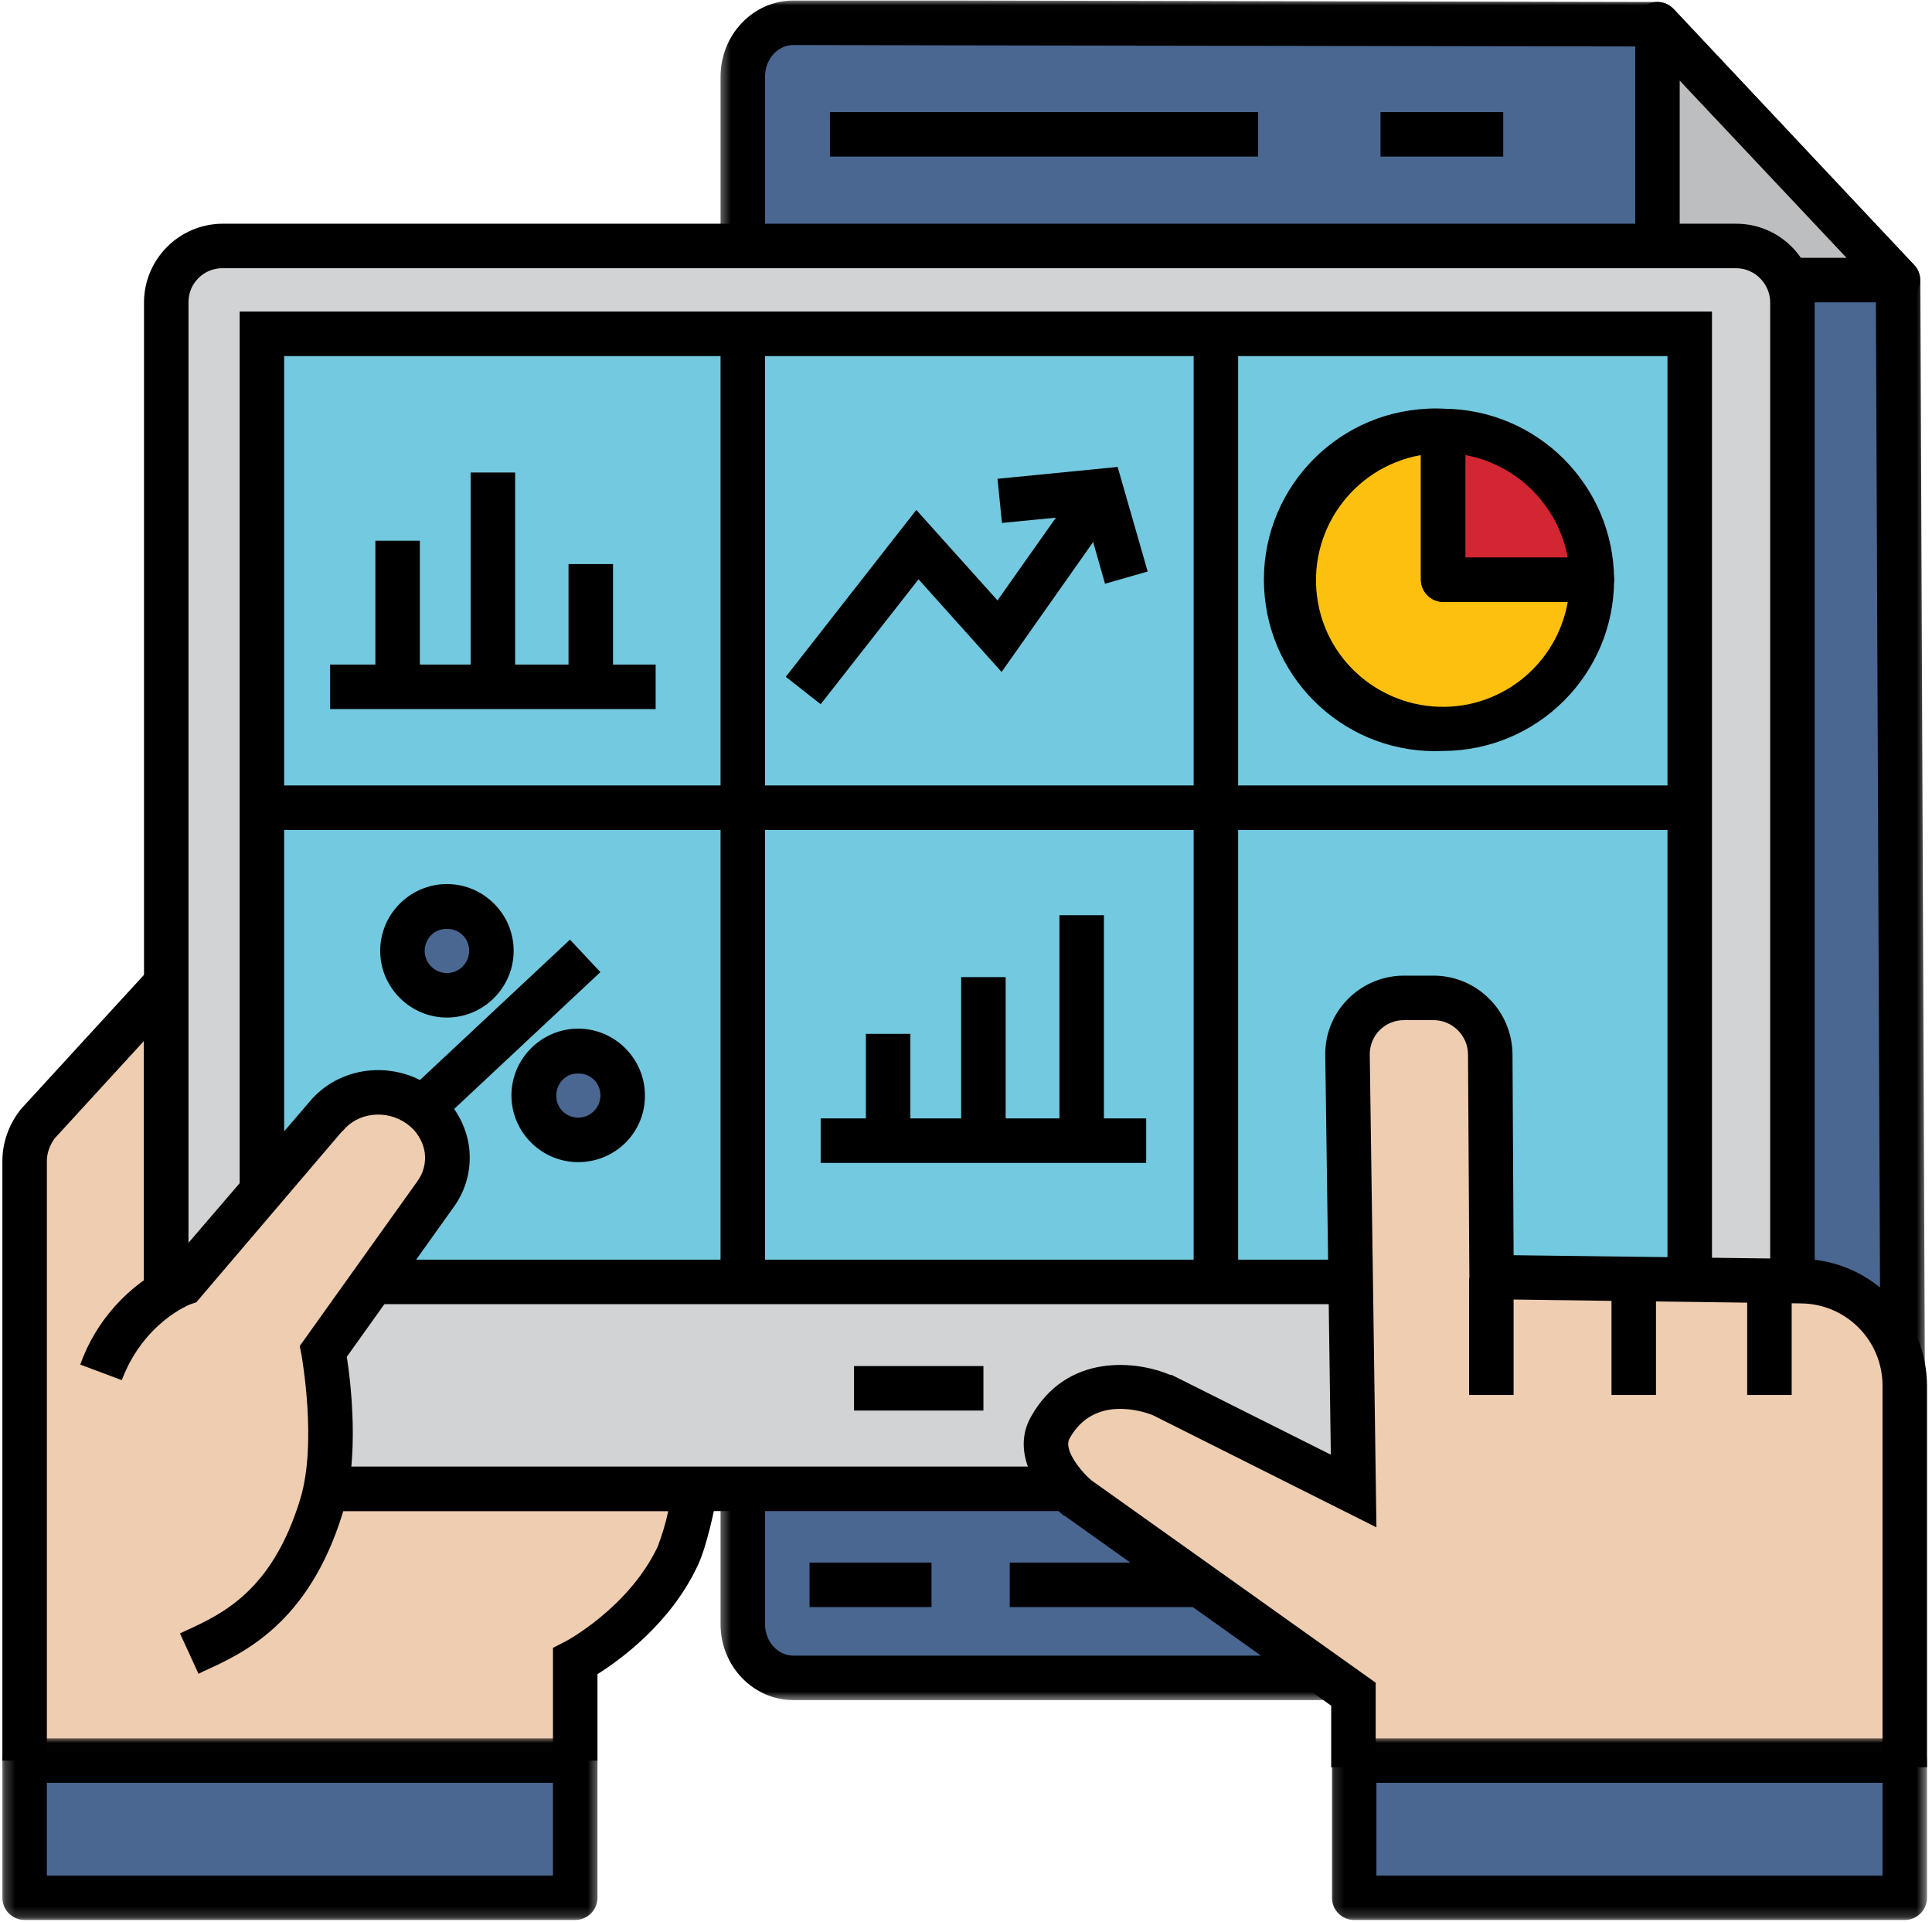<svg width="189" height="188" viewBox="0 0 189 188" fill="none" xmlns="http://www.w3.org/2000/svg">
<path d="M186.228 158.877L185.683 27.397L162.144 2.371L93.158 2.262H77.634C74.877 2.262 72.665 4.619 72.665 7.521V158.877C72.665 161.779 74.877 164.137 77.634 164.137H181.258C181.585 164.137 181.911 164.1 182.238 164.028C184.632 163.448 186.264 161.307 186.228 158.877Z" fill="#4A6792"/>
<mask id="mask0_3442_52" style="mask-type:luminance" maskUnits="userSpaceOnUse" x="70" y="0" width="119" height="167">
<path d="M70.367 0.013H188.512V166.405H70.367V0.013Z" fill="white"/>
</mask>
<g mask="url(#mask0_3442_52)">
<path d="M181.258 166.313H77.634C73.68 166.313 70.488 162.976 70.488 158.878V7.522C70.488 3.387 73.68 0.05 77.634 0.05H93.157L162.144 0.195C162.761 0.195 163.304 0.449 163.739 0.884L187.243 25.911C187.642 26.31 187.86 26.854 187.86 27.398L188.403 158.878C188.403 162.396 185.973 165.479 182.673 166.168C182.201 166.277 181.73 166.313 181.258 166.313ZM77.634 4.402C76.074 4.402 74.841 5.78 74.841 7.522V158.878C74.841 160.583 76.074 161.961 77.634 161.961H181.766C183.144 161.598 184.087 160.329 184.051 158.914L183.507 28.268L161.201 4.547L93.157 4.439L77.634 4.402Z" fill="black"/>
</g>
<path d="M185.683 27.398H162.144V2.371L185.683 27.398Z" fill="#BCBEC0"/>
<path d="M185.683 29.574H162.144C160.947 29.574 159.967 28.595 159.967 27.398V2.371C159.967 1.465 160.512 0.667 161.346 0.34C162.18 0.014 163.122 0.231 163.703 0.884L187.243 25.911C188.077 26.781 188.004 28.16 187.134 28.994C186.735 29.357 186.227 29.574 185.683 29.574ZM164.319 25.221H180.641L164.319 7.885V25.221Z" fill="black"/>
<path d="M2.409 172.226V113.577C2.409 112.271 2.844 111.001 3.642 109.986L16.264 96.203V140.126C16.264 143.174 18.694 145.604 21.741 145.64H68.058C67.732 147.417 67.007 150.718 66.281 152.241C63.09 158.987 56.27 162.542 56.27 162.542V172.226" fill="#EFCDB1"/>
<path d="M58.447 172.225H54.094V161.199L55.291 160.583C55.327 160.583 61.493 157.282 64.323 151.333C64.758 150.209 65.121 149.012 65.374 147.815H21.741C17.497 147.779 14.088 144.369 14.088 140.126V101.824L5.347 111.363C4.875 112.016 4.585 112.778 4.585 113.576V172.225H0.233V113.576C0.233 111.798 0.849 110.058 1.937 108.643L2.046 108.498L18.44 90.617V140.126C18.44 141.939 19.927 143.427 21.741 143.463H70.706L70.198 146.038C69.908 147.561 69.147 151.297 68.24 153.183C65.592 158.805 60.695 162.359 58.447 163.774V172.225Z" fill="black"/>
<path d="M175.346 29.537V140.125C175.346 143.173 172.88 145.639 169.833 145.639H21.741C18.694 145.603 16.264 143.173 16.264 140.125V29.537C16.3 26.527 18.73 24.097 21.741 24.061H169.833C172.88 24.061 175.31 26.491 175.346 29.537Z" fill="#D1D3D4"/>
<path d="M169.833 147.816H21.741C17.497 147.779 14.088 144.37 14.088 140.126V29.538C14.124 25.331 17.534 21.921 21.741 21.885H169.833C174.077 21.885 177.486 25.295 177.522 29.538V140.126C177.522 144.37 174.077 147.816 169.833 147.816ZM21.741 26.237C19.927 26.237 18.44 27.725 18.44 29.538V140.126C18.44 141.94 19.927 143.427 21.741 143.463H169.833C171.683 143.463 173.17 141.977 173.17 140.126V29.538C173.134 27.725 171.647 26.237 169.833 26.237H21.741Z" fill="black"/>
<path d="M25.622 32.656H165.299V125.4H25.622V32.656Z" fill="#73C9DF"/>
<path d="M167.476 127.577H23.446V30.481H167.476V127.577ZM27.798 123.225H163.123V34.834H27.798V123.225Z" fill="black"/>
<path d="M83.546 133.634H96.204V137.986H83.546V133.634Z" fill="black"/>
<path d="M18.512 161.743C22.104 160.111 28.27 157.754 31.461 147.344C33.311 141.251 31.642 132.183 31.642 132.183L42.56 116.877C44.664 114.084 43.938 110.204 41.001 108.136C38.099 106.068 34 106.577 31.86 109.26L17.896 125.545C17.896 125.545 12.419 127.54 9.881 134.25" fill="#EFCDB1"/>
<path d="M19.419 163.737L17.606 159.784L18.15 159.53C21.704 157.898 26.601 155.685 29.358 146.691C31.062 141.178 29.503 132.69 29.503 132.581L29.321 131.675L40.819 115.57C41.436 114.736 41.689 113.721 41.544 112.705C41.363 111.581 40.71 110.565 39.767 109.912C37.773 108.498 34.98 108.824 33.529 110.638H33.492L19.202 127.395L18.658 127.576C18.476 127.649 14.051 129.389 11.912 135.011L7.849 133.488C9.372 129.208 12.528 125.726 16.59 123.731L30.192 107.881C33.093 104.29 38.389 103.638 42.27 106.358C44.192 107.664 45.498 109.731 45.861 112.016C46.187 114.192 45.643 116.368 44.337 118.146L33.928 132.726C34.327 135.302 35.197 142.592 33.529 147.996C30.192 158.841 23.772 161.743 19.927 163.484L19.419 163.737Z" fill="black"/>
<path d="M2.409 172.225H56.27V185.646H2.409V172.225Z" fill="#4A6792"/>
<mask id="mask1_3442_52" style="mask-type:luminance" maskUnits="userSpaceOnUse" x="0" y="170" width="59" height="18">
<path d="M0.232 170.014H58.599V187.822H0.232V170.014Z" fill="white"/>
</mask>
<g mask="url(#mask1_3442_52)">
<path d="M56.27 187.821H2.409C1.212 187.821 0.232 186.842 0.232 185.646V172.225C0.232 171.028 1.212 170.049 2.409 170.049H56.27C57.467 170.049 58.447 171.028 58.447 172.225V185.646C58.447 186.842 57.467 187.821 56.27 187.821ZM4.585 183.469H54.094V174.402H4.585V183.469Z" fill="black"/>
</g>
<path d="M132.402 172.878V165.732L105.417 146.545C105.417 146.545 100.992 142.846 102.697 139.69C106.215 133.271 113.65 136.462 113.65 136.462L132.402 145.856L131.822 103.202C131.786 100.156 134.216 97.653 137.262 97.617C137.298 97.617 137.298 97.617 137.335 97.617H140.236C143.283 97.617 145.75 100.083 145.786 103.13L145.894 124.928L176.216 125.327C181.838 125.4 186.336 129.934 186.336 135.556V172.878" fill="#EFCDB1"/>
<path d="M188.512 172.878H184.16V135.556C184.16 131.131 180.605 127.54 176.18 127.504L143.755 127.069L143.61 103.167C143.61 101.317 142.086 99.793 140.236 99.793H137.335C135.485 99.793 133.998 101.28 133.998 103.131V103.167L134.651 149.411L112.743 138.421C111.982 138.131 107.013 136.354 104.619 140.743C104.002 141.903 105.925 144.116 106.759 144.805L134.578 164.609V172.878H130.226V166.858L104.111 148.251H104.038C101.863 146.437 98.779 142.411 100.81 138.675C104.329 132.256 111.293 133.126 114.484 134.504H114.63L130.19 142.302L129.645 103.239C129.573 98.995 132.982 95.514 137.226 95.441C137.262 95.441 137.299 95.441 137.335 95.441H140.236C144.48 95.441 147.926 98.887 147.962 103.131L148.071 122.789L176.253 123.152C183.035 123.26 188.476 128.773 188.512 135.556V172.878Z" fill="black"/>
<path d="M143.718 125.038H148.07V136.463H143.718V125.038Z" fill="black"/>
<path d="M157.646 125.038H161.998V136.463H157.646V125.038Z" fill="black"/>
<path d="M170.921 125.038H175.273V136.463H170.921V125.038Z" fill="black"/>
<path d="M132.474 172.225H186.336V185.646H132.474V172.225Z" fill="#4A6792"/>
<mask id="mask2_3442_52" style="mask-type:luminance" maskUnits="userSpaceOnUse" x="130" y="170" width="59" height="18">
<path d="M130.146 170.014H188.512V187.822H130.146V170.014Z" fill="white"/>
</mask>
<g mask="url(#mask2_3442_52)">
<path d="M186.336 187.821H132.475C131.278 187.821 130.298 186.842 130.298 185.646V172.225C130.298 171.028 131.278 170.049 132.475 170.049H186.336C187.533 170.049 188.512 171.028 188.512 172.225V185.646C188.512 186.842 187.533 187.821 186.336 187.821ZM134.651 183.469H184.16V174.402H134.651V183.469Z" fill="black"/>
</g>
<path d="M32.296 65.01H64.141V69.363H32.296V65.01Z" fill="black"/>
<path d="M36.721 52.895H41.073V67.186H36.721V52.895Z" fill="black"/>
<path d="M55.617 55.18H59.97V65.227H55.617V55.18Z" fill="black"/>
<path d="M46.043 46.222H50.395V67.151H46.043V46.222Z" fill="black"/>
<path d="M80.282 109.406H112.127V113.758H80.282V109.406Z" fill="black"/>
<path d="M84.706 101.135H89.058V111.617H84.706V101.135Z" fill="black"/>
<path d="M103.639 89.529H107.992V109.659H103.639V89.529Z" fill="black"/>
<path d="M94.028 95.586H98.38V111.581H94.028V95.586Z" fill="black"/>
<path d="M80.282 68.89L76.872 66.207L89.639 49.885L97.582 58.735L105.235 47.89L108.79 50.393L97.981 65.735L89.857 56.668L80.282 68.89Z" fill="black"/>
<path d="M108.101 57.103L106.179 50.357L98.018 51.155L97.582 46.838L109.334 45.678L112.272 55.906L108.101 57.103Z" fill="black"/>
<path d="M155.724 56.705C155.76 64.757 149.231 71.285 141.179 71.321C133.127 71.358 126.599 64.829 126.562 56.777C126.526 48.725 133.055 42.196 141.107 42.16C141.143 42.16 141.143 42.16 141.179 42.16V56.705H155.724Z" fill="#FDC00F"/>
<path d="M141.18 73.461C131.93 73.896 124.096 66.751 123.661 57.502C123.226 48.253 130.371 40.418 139.62 39.983C140.128 39.947 140.671 39.947 141.18 39.983C142.377 39.983 143.356 40.962 143.356 42.159V54.528H155.724C156.921 54.528 157.9 55.507 157.9 56.704C157.9 65.953 150.429 73.425 141.18 73.461ZM139.003 44.517C132.257 45.714 127.76 52.133 128.92 58.88C130.081 65.626 136.537 70.124 143.283 68.963C148.434 68.056 152.46 64.03 153.366 58.88H141.18C139.983 58.88 139.003 57.901 139.003 56.704V44.517Z" fill="black"/>
<path d="M155.724 56.705H141.179V42.16C149.195 42.16 155.724 48.688 155.724 56.705Z" fill="#D22732"/>
<path d="M155.724 58.881H141.179C139.982 58.881 139.003 57.901 139.003 56.704V42.16C138.967 40.963 139.91 40.02 141.107 39.983C141.143 39.983 141.143 39.983 141.179 39.983C150.392 40.02 157.863 47.491 157.9 56.704C157.9 57.901 156.921 58.881 155.724 58.881ZM143.356 54.528H153.366C152.423 49.45 148.433 45.46 143.356 44.518V54.528Z" fill="black"/>
<path d="M26.818 76.835H165.299V81.187H26.818V76.835Z" fill="black"/>
<path d="M116.77 32.656H121.122V125.037H116.77V32.656Z" fill="black"/>
<path d="M70.488 32.656H74.841V125.037H70.488V32.656Z" fill="black"/>
<path d="M40.478 106.217L55.759 91.918L58.733 95.096L43.452 109.396L40.478 106.217Z" fill="black"/>
<path d="M60.913 107.156C60.913 107.299 60.906 107.441 60.892 107.583C60.878 107.725 60.857 107.866 60.83 108.006C60.801 108.145 60.767 108.283 60.725 108.42C60.684 108.556 60.636 108.69 60.581 108.822C60.527 108.954 60.466 109.082 60.399 109.208C60.332 109.334 60.258 109.456 60.179 109.575C60.1 109.693 60.016 109.807 59.925 109.918C59.835 110.027 59.739 110.133 59.638 110.234C59.538 110.335 59.431 110.43 59.322 110.521C59.212 110.612 59.097 110.696 58.979 110.775C58.86 110.854 58.738 110.928 58.612 110.995C58.486 111.062 58.358 111.123 58.226 111.177C58.094 111.232 57.961 111.28 57.824 111.321C57.687 111.363 57.549 111.397 57.41 111.425C57.27 111.453 57.129 111.474 56.987 111.488C56.845 111.502 56.703 111.509 56.561 111.509C56.418 111.509 56.276 111.502 56.134 111.488C55.992 111.474 55.851 111.453 55.711 111.425C55.572 111.397 55.434 111.363 55.297 111.321C55.161 111.28 55.027 111.232 54.895 111.177C54.763 111.123 54.634 111.062 54.509 110.995C54.383 110.928 54.261 110.854 54.142 110.775C54.024 110.696 53.909 110.612 53.799 110.521C53.689 110.43 53.583 110.335 53.483 110.234C53.382 110.133 53.287 110.027 53.196 109.918C53.105 109.807 53.021 109.693 52.942 109.575C52.863 109.456 52.789 109.334 52.722 109.208C52.655 109.082 52.594 108.954 52.54 108.822C52.485 108.69 52.437 108.556 52.396 108.42C52.354 108.283 52.32 108.145 52.291 108.006C52.264 107.866 52.243 107.725 52.229 107.583C52.215 107.441 52.208 107.299 52.208 107.156C52.208 107.014 52.215 106.872 52.229 106.73C52.243 106.588 52.264 106.447 52.291 106.307C52.32 106.167 52.354 106.03 52.396 105.893C52.437 105.756 52.485 105.623 52.54 105.491C52.594 105.359 52.655 105.23 52.722 105.105C52.789 104.979 52.863 104.857 52.942 104.738C53.021 104.62 53.105 104.505 53.196 104.395C53.287 104.285 53.382 104.179 53.483 104.079C53.583 103.978 53.689 103.882 53.799 103.792C53.909 103.701 54.024 103.617 54.142 103.538C54.261 103.459 54.383 103.385 54.509 103.318C54.634 103.251 54.763 103.189 54.895 103.135C55.027 103.08 55.161 103.033 55.297 102.991C55.434 102.95 55.572 102.916 55.711 102.887C55.851 102.86 55.992 102.839 56.134 102.825C56.276 102.811 56.418 102.804 56.561 102.804C56.703 102.804 56.845 102.811 56.987 102.825C57.129 102.839 57.27 102.86 57.41 102.887C57.549 102.916 57.687 102.95 57.824 102.991C57.961 103.033 58.094 103.08 58.226 103.135C58.358 103.189 58.486 103.251 58.612 103.318C58.738 103.385 58.86 103.459 58.979 103.538C59.097 103.617 59.212 103.701 59.322 103.792C59.431 103.882 59.538 103.978 59.638 104.079C59.739 104.179 59.835 104.285 59.925 104.395C60.016 104.505 60.1 104.62 60.179 104.738C60.258 104.857 60.332 104.979 60.399 105.105C60.466 105.23 60.527 105.359 60.581 105.491C60.636 105.623 60.684 105.756 60.725 105.893C60.767 106.03 60.801 106.167 60.83 106.307C60.857 106.447 60.878 106.588 60.892 106.73C60.906 106.872 60.913 107.014 60.913 107.156Z" fill="#4A6792"/>
<path d="M56.561 113.685C52.97 113.685 50.032 110.747 50.032 107.156C50.032 103.566 52.97 100.627 56.561 100.627C60.151 100.627 63.089 103.566 63.089 107.156C63.126 110.747 60.224 113.649 56.633 113.685C56.597 113.685 56.597 113.685 56.561 113.685ZM56.561 105.016C55.4 104.98 54.457 105.923 54.421 107.083C54.421 107.12 54.421 107.12 54.421 107.156C54.385 108.353 55.327 109.296 56.524 109.332H56.561C57.757 109.332 58.737 108.353 58.737 107.156C58.737 105.959 57.794 105.016 56.597 105.016H56.561Z" fill="black"/>
<path d="M48.074 93.011C48.074 93.154 48.066 93.296 48.052 93.438C48.039 93.58 48.017 93.721 47.99 93.86C47.962 94 47.927 94.138 47.886 94.275C47.844 94.411 47.797 94.545 47.742 94.677C47.687 94.808 47.627 94.937 47.559 95.063C47.492 95.189 47.419 95.31 47.34 95.429C47.261 95.548 47.176 95.662 47.086 95.773C46.995 95.882 46.899 95.988 46.799 96.089C46.698 96.189 46.592 96.285 46.482 96.376C46.371 96.466 46.258 96.551 46.139 96.63C46.02 96.709 45.898 96.783 45.773 96.849C45.647 96.917 45.518 96.978 45.387 97.032C45.255 97.087 45.121 97.135 44.985 97.176C44.848 97.218 44.71 97.252 44.57 97.28C44.43 97.308 44.289 97.329 44.147 97.343C44.006 97.357 43.864 97.364 43.721 97.364C43.578 97.364 43.436 97.357 43.294 97.343C43.153 97.329 43.012 97.308 42.872 97.28C42.732 97.252 42.594 97.218 42.458 97.176C42.321 97.135 42.187 97.087 42.055 97.032C41.924 96.978 41.795 96.917 41.669 96.849C41.543 96.783 41.421 96.709 41.303 96.63C41.184 96.551 41.07 96.466 40.96 96.376C40.849 96.285 40.744 96.189 40.644 96.089C40.542 95.988 40.447 95.882 40.356 95.773C40.266 95.662 40.181 95.548 40.102 95.429C40.023 95.31 39.95 95.189 39.882 95.063C39.815 94.937 39.754 94.808 39.7 94.677C39.645 94.545 39.597 94.411 39.556 94.275C39.514 94.138 39.48 94 39.452 93.86C39.424 93.721 39.404 93.58 39.389 93.438C39.375 93.296 39.369 93.154 39.369 93.011C39.369 92.869 39.375 92.727 39.389 92.584C39.404 92.443 39.424 92.302 39.452 92.162C39.48 92.022 39.514 91.884 39.556 91.748C39.597 91.611 39.645 91.477 39.7 91.346C39.754 91.214 39.815 91.085 39.882 90.96C39.95 90.834 40.023 90.711 40.102 90.593C40.181 90.475 40.266 90.36 40.356 90.25C40.447 90.14 40.542 90.034 40.644 89.934C40.744 89.832 40.849 89.737 40.96 89.647C41.07 89.556 41.184 89.471 41.303 89.392C41.421 89.313 41.543 89.24 41.669 89.173C41.795 89.106 41.924 89.045 42.055 88.99C42.187 88.936 42.321 88.887 42.458 88.846C42.594 88.805 42.732 88.77 42.872 88.742C43.012 88.715 43.153 88.694 43.294 88.68C43.436 88.665 43.578 88.659 43.721 88.659C43.864 88.659 44.006 88.665 44.147 88.68C44.289 88.694 44.43 88.715 44.57 88.742C44.71 88.77 44.848 88.805 44.985 88.846C45.121 88.887 45.255 88.936 45.387 88.99C45.518 89.045 45.647 89.106 45.773 89.173C45.898 89.24 46.02 89.313 46.139 89.392C46.258 89.471 46.371 89.556 46.482 89.647C46.592 89.737 46.698 89.832 46.799 89.934C46.899 90.034 46.995 90.14 47.086 90.25C47.176 90.36 47.261 90.475 47.34 90.593C47.419 90.711 47.492 90.834 47.559 90.96C47.627 91.085 47.687 91.214 47.742 91.346C47.797 91.477 47.844 91.611 47.886 91.748C47.927 91.884 47.962 92.022 47.99 92.162C48.017 92.302 48.039 92.443 48.052 92.584C48.066 92.727 48.074 92.869 48.074 93.011Z" fill="#4A6792"/>
<path d="M43.721 99.54C40.13 99.54 37.192 96.602 37.192 93.011C37.192 89.42 40.13 86.482 43.721 86.482C47.312 86.482 50.249 89.42 50.249 93.011C50.249 96.602 47.312 99.54 43.721 99.54ZM43.721 90.871C42.524 90.835 41.581 91.778 41.544 92.975V93.011C41.544 94.208 42.524 95.187 43.721 95.187C44.918 95.187 45.897 94.208 45.897 93.011C45.897 91.814 44.954 90.871 43.757 90.871H43.721Z" fill="black"/>
<path d="M98.779 152.857H117.386V157.21H98.779V152.857Z" fill="black"/>
<path d="M79.193 152.857H91.126V157.21H79.193V152.857Z" fill="black"/>
<path d="M135.049 10.967H147.055V15.319H135.049V10.967Z" fill="black"/>
<path d="M81.188 10.967H123.08V15.319H81.188V10.967Z" fill="black"/>
</svg>
